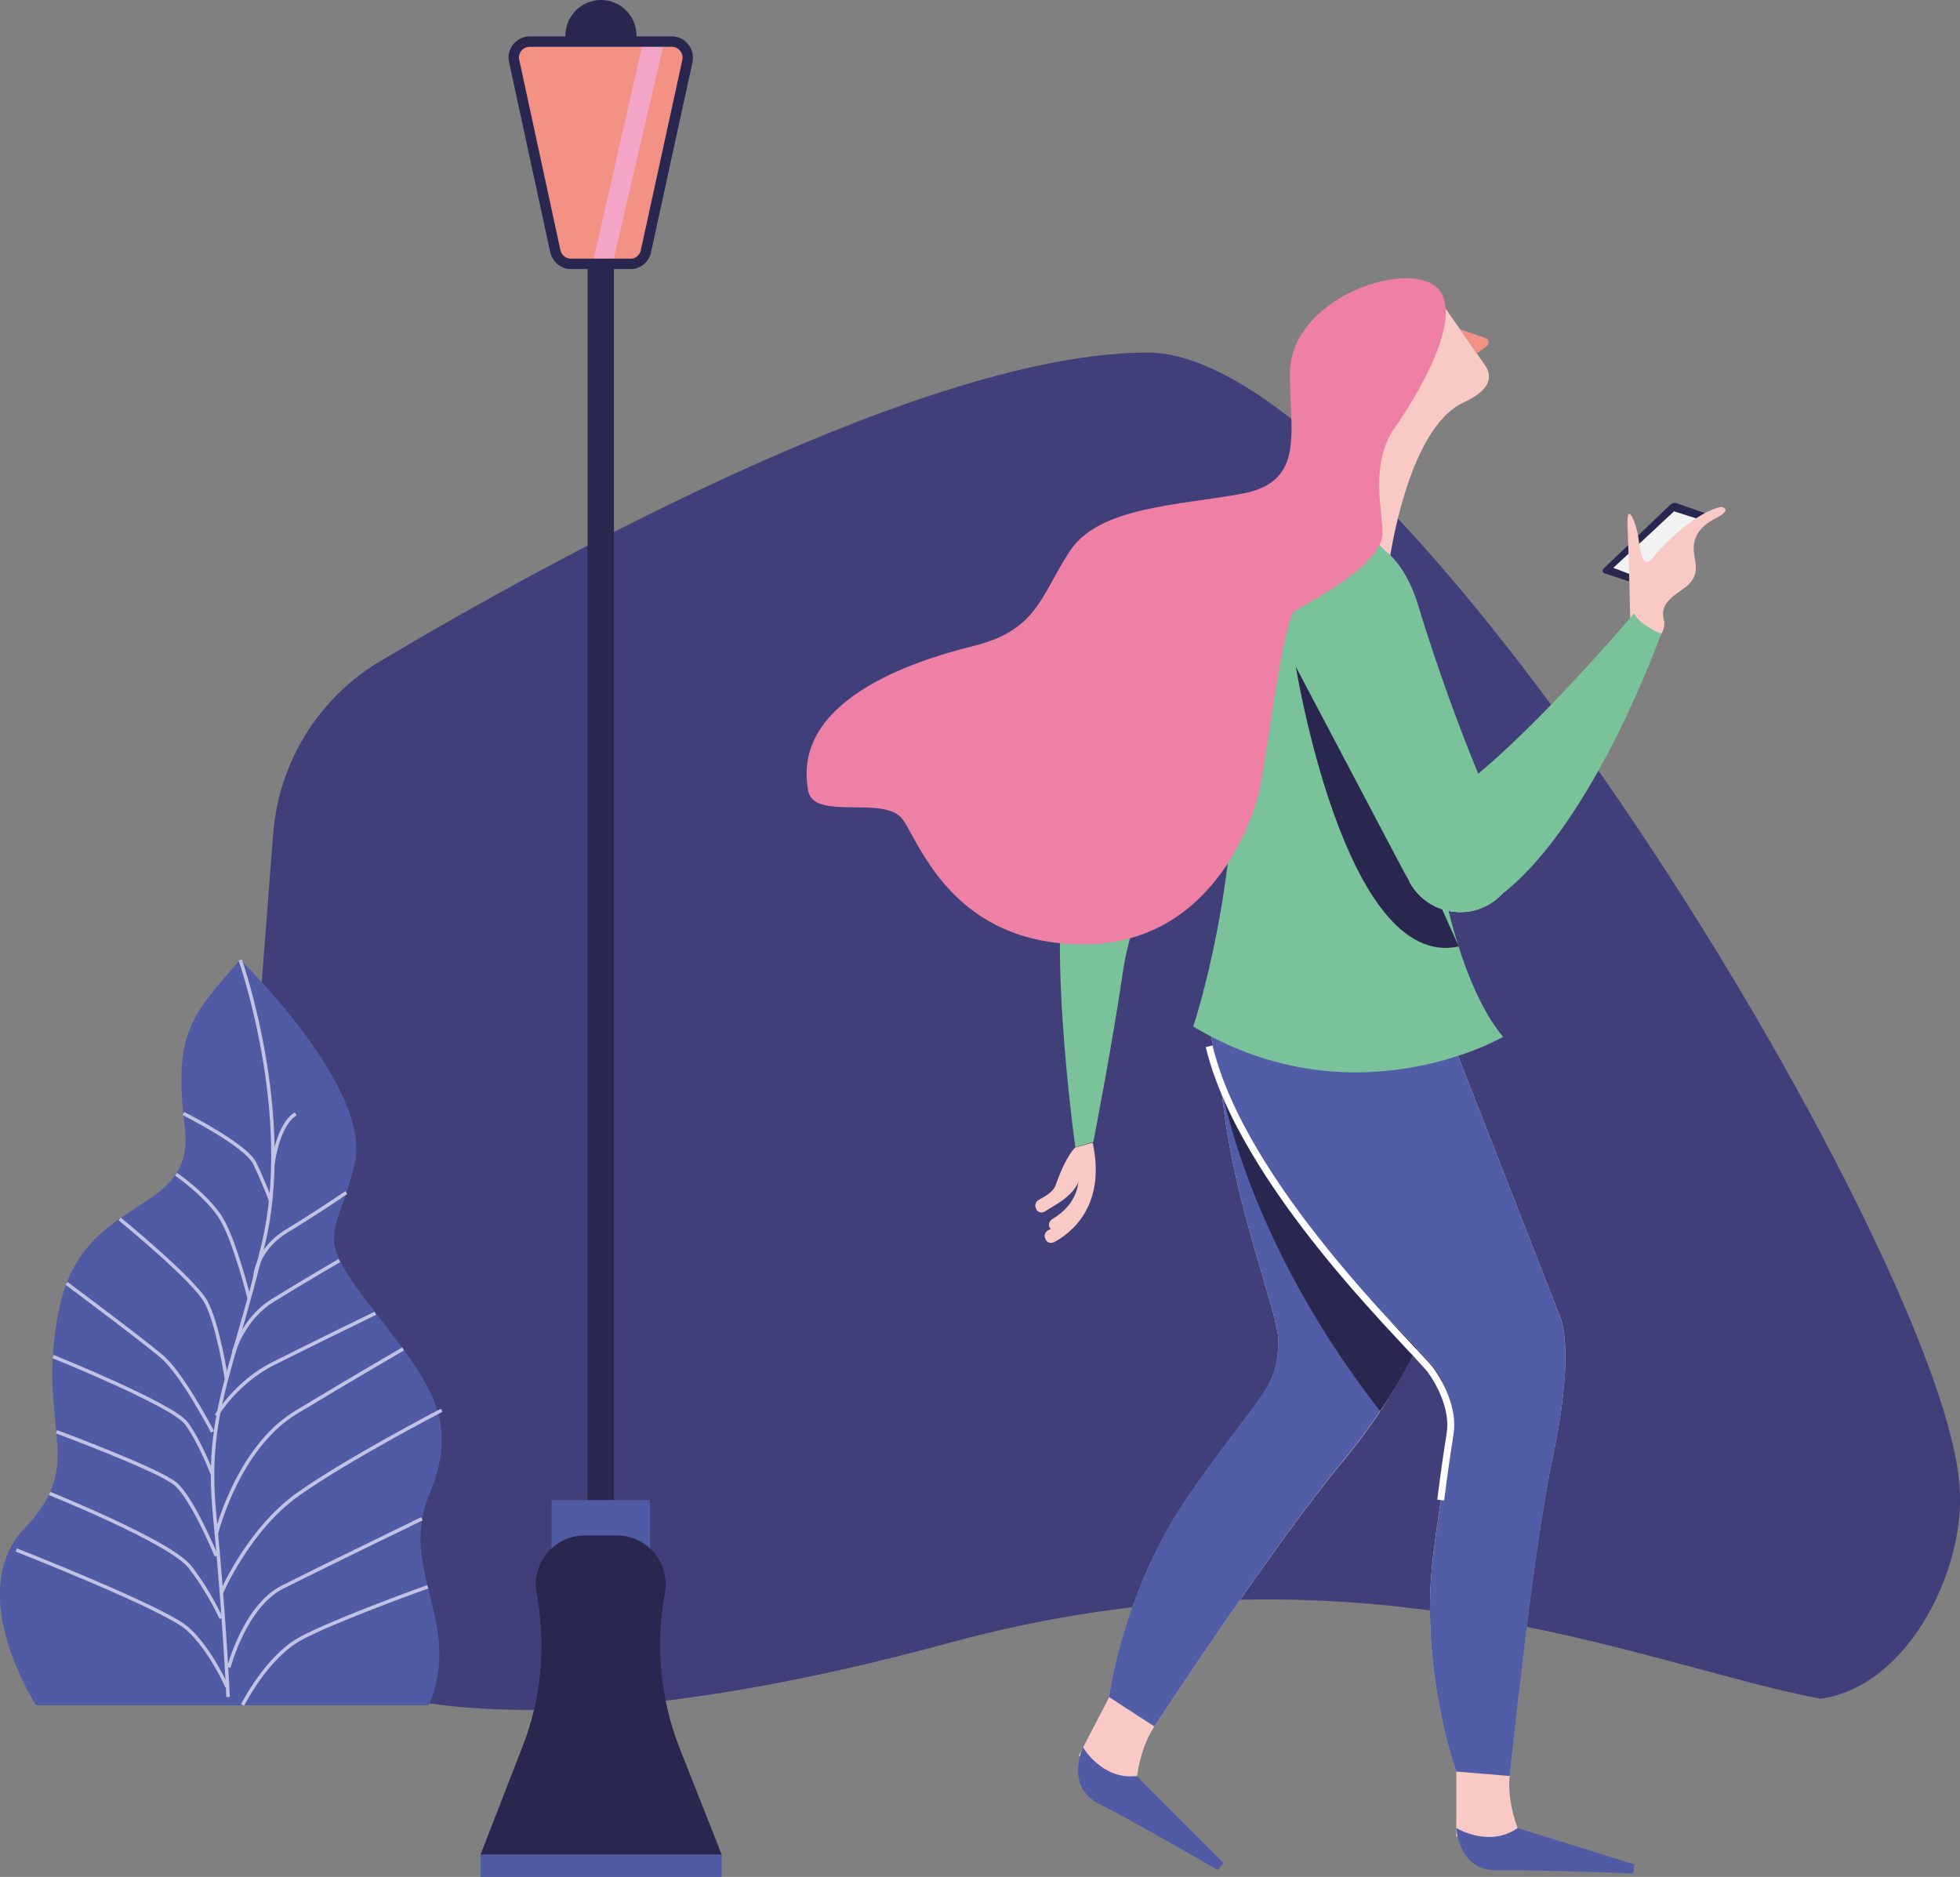 <?xml version="1.0" encoding="utf-8"?>
<!-- Generator: Adobe Illustrator 22.1.0, SVG Export Plug-In . SVG Version: 6.00 Build 0)  -->
<svg version="1.1" id="Capa_1" xmlns="http://www.w3.org/2000/svg" xmlns:xlink="http://www.w3.org/1999/xlink" x="0px" y="0px"
	 viewBox="0 0 565.4 541.4" style="enable-background:new 0 0 565.4 541.4;" xml:space="preserve">
<rect x="0" y="0" width="565.4" height="541.4" fill="#808080" stroke="none"/>
<style type="text/css">
	.st0{fill:#121021;}
	.st1{fill:#413F7A;}
	.st2{fill:#515BA5;}
	.st3{fill:none;stroke:#C2C2E2;stroke-miterlimit:10;}
	.st4{fill:#29264F;}
	.st5{fill:none;stroke:#29264F;stroke-width:2;stroke-miterlimit:10;}
	.st6{fill:#F29184;}
	.st7{fill:#F3A5C7;}
	.st8{fill:none;stroke:#29264F;stroke-width:3;stroke-miterlimit:10;}
	.st9{fill:#7AC299;}
	.st10{fill:#F9C9C5;}
	.st11{fill:#525DA7;}
	.st12{fill:none;stroke:#525DA7;stroke-miterlimit:10;}
	.st13{fill:none;stroke:#FFFFFF;stroke-width:2;stroke-miterlimit:10;}
	.st14{fill:#E0EFE3;}
	.st15{fill:#F3F2F2;}
	.st16{fill:#EF80A5;}
</style>
<g>
	<path class="st0" d="M110.3,189.7"/>
	<path class="st1" d="M63.7,437l15.1-196.5c1.6-20.6,13.1-39.2,30.9-49.8c50.9-30.2,158.1-89,221.4-89
		c71.3,0,226.3,255.6,233.9,324.4c3.4,24.3-13.9,60.5-39.9,63.9c-52.8-10.1-134.1-48.1-251.7-16C155.5,506.1,63.7,500.7,63.7,437z"
		/>
	<path class="st2" d="M123.7,491.8c10.1-23.4-8.9-39.1,0.1-60.6c9.2-22,0-32.5-16.8-54.3c-16.8-21.8-10-19.3-4.7-41.1s-33-59-33-59
		C55,293.1,50,298.2,53.3,325c3.3,26.8-29.3,18.4-36.3,52.8c-6.9,34.4,8.6,43.6-9.8,62.9c-16,16.7-1.1,44.2,3.2,51.2H123.7z"/>
	<path class="st3" d="M69.3,276.9c0,0,15.7,44.6,6.6,82.2s-16.8,49.1-14,77.8s3.9,52.6,3.9,52.6"/>
	<path class="st3" d="M62.4,442.4c0,0,6.1-24.8,23-35s30.9-18.3,30.9-18.3"/>
	<path class="st3" d="M63.8,459.6c0,0,7.8-18.4,22.2-28.6c14.4-10.2,41.4-24.2,41.4-24.2"/>
	<path class="st3" d="M66,481c0,0,4.6-17.7,15.5-23.2c10.9-5.5,40.2-19.7,40.2-19.7"/>
	<path class="st3" d="M70,491.8c0,0,6.9-13.9,16.8-19.2c9.8-5.3,36.6-14.9,36.6-14.9"/>
	<path class="st3" d="M4.7,447.1c0,0,42.8,16.8,49.4,22.7c6.7,6,11.4,16.8,11.4,16.8"/>
	<path class="st3" d="M14.3,430.8c0,0,34.9,14,40.5,21.2s9,14.8,9,14.8"/>
	<path class="st3" d="M16.3,413c0,0,29.5,10.9,34.4,15.1c4.9,4.2,11.7,20.7,11.7,20.7"/>
	<path class="st3" d="M15.3,391.3c0,0,34.7,14,38.5,19.3c3.9,5.3,7.5,14.7,7.5,14.7"/>
	<path class="st3" d="M62.4,408.3c0,0,5.9-9.7,16.3-14.9c10.5-5.3,29.6-14.6,29.6-14.6"/>
	<path class="st3" d="M19.2,370.2c0,0,21.6,16.1,27.5,21.1S61.3,413,61.3,413"/>
	<path class="st3" d="M67.4,390c0,0,2.9-9.8,11.3-14.9c8.4-5.2,19.2-11.5,19.2-11.5"/>
	<path class="st3" d="M34.5,351.6c0,0,21.7,17.7,25,24.1c3.4,6.4,5.8,21.9,5.8,21.9"/>
	<path class="st3" d="M73.5,368.5c0,0,0.3-8,9.2-13.4S99.9,344,99.9,344"/>
	<path class="st3" d="M50.8,338.7c0,0,9.2,6.4,13.1,12.9s8,23,8,23"/>
	<path class="st3" d="M52.9,321.2c0,0,18,9,20.6,14.4s4.6,10.8,4.6,10.8"/>
	<path class="st3" d="M78.7,336c0,0,1.3-11.5,6.6-14.7"/>
	<rect x="169.5" y="77.3" class="st4" width="7.6" height="379.1"/>
	<rect x="159.1" y="432.7" class="st2" width="28.4" height="27"/>
	<path class="st4" d="M196.1,504.4c-5.6-14.2-7.1-29.8-4.3-44.8c1.6-8.7-5-16.7-13.9-16.7h-2.5h-4.2h-2.5c-8.8,0-15.5,8-13.9,16.7
		c2.8,15,1.4,30.6-4.3,44.8L138.6,535h32.7h4.2h32.7L196.1,504.4z"/>
	<rect x="138.6" y="535" class="st2" width="69.6" height="6.4"/>
	<line class="st5" x1="173.6" y1="12.1" x2="173.6" y2="74.2"/>
	<path class="st6" d="M186.2,73.1l12.2-56.1c0.5-2.5-1.4-4.9-3.9-4.9H152c-2.6,0-4.5,2.4-3.9,4.9l12.1,56.1c0.4,1.9,2,3.2,3.9,3.2
		h18.1C184.1,76.2,185.8,74.9,186.2,73.1z"/>
	<polygon class="st7" points="191.6,12.1 185.5,12.1 170.9,76.2 176.7,76.2 	"/>
	<path class="st8" d="M186.3,72.6l12-55c0.6-2.9-1.6-5.6-4.5-5.6h-41c-2.9,0-5.1,2.7-4.5,5.5l11.9,55c0.5,2.1,2.3,3.6,4.5,3.6h17.2
		C183.9,76.2,185.8,74.7,186.3,72.6z"/>
	<path class="st4" d="M183.4,12.1c0.1-0.6,0.2-1.2,0.2-1.9C183.6,4.6,179,0,173.4,0c-5.7,0-10.3,4.6-10.3,10.3
		c0,0.6,0.1,1.3,0.2,1.9H183.4z"/>
	<path class="st9" d="M385.2,201.3l-48.5,45.9c0,0-9.9,13.3-12.8,33.3s-8.5,48.9-8.5,48.9l-5.2,1.5c0,0-9.6-68.4-0.6-88.1
		s24.3-38.2,24.3-38.2l35.4-38.3c0,0,15-17.1,28.5-5.1C404.9,167.5,406,181.4,385.2,201.3z"/>
	<circle class="st4" cx="387.1" cy="176.8" r="19.7"/>
	<path class="st10" d="M310.2,331c0,0-2.5,1.9-5.7,10.9c-0.8,2.2-3.5,3.4-5,4.3c-0.9,0.6-1.1,1.8-0.5,2.7l0,0.1
		c0.6,0.8,1.7,1,2.5,0.4c2.5-1.7,8.5-4.3,10.1-9.7c0,0,2.2,9.9-9.1,15.1c-1.1,0.5-1.5,1.8-0.8,2.8l0,0.1c0.5,0.8,1.5,1,2.4,0.6
		c4.1-2.2,15.2-9.8,11.1-28.7L310.2,331z"/>
	<path class="st10" d="M311.1,338c0.3,2.9,0,9.2-7.6,13.7c-1,0.6-1.2,1.9-0.5,2.7l0,0c0.6,0.7,1.6,0.8,2.3,0.4
		c3.4-2.2,11.5-9,9.4-23C312.9,333.4,311.6,335.5,311.1,338z"/>
	<path class="st10" d="M407.3,388.1l11-98.8L359.6,259c-22.6,49.6,10,116.1,9.2,128.6c-0.1,1.4-0.2,2.6-0.3,3.6
		c-0.1,1-0.3,2-0.5,2.9c-1.9,8.2-8.3,13.1-25.2,37.5c-18.8,27.2-22.9,58.1-22.9,58.1l0,0l-8.7,16.7l16.4,16.1c0,0-1.3-14.3,5.4-24.5
		c0,0,34.6-52.7,54-76c6.4-7.7,10.8-14.1,13.8-19.1c0.4-0.6,0.7-1.2,1.1-1.8C406.9,392.3,407.3,388.1,407.3,388.1z"/>
	<path class="st11" d="M400.7,403c0.4-0.6,0.7-1.2,1.1-1.8c5.1-8.9,5.5-13.1,5.5-13.1l11-98.8L359.6,259
		c-22.6,49.6,10,116.1,9.2,128.6c-0.1,1.4-0.2,2.6-0.3,3.6c-0.1,1-0.3,2-0.5,2.9c0.3,4.7,2.5,9.4,6.4,12.6
		c7.6,6.3,18.9,5.3,25.2-2.3C400.1,403.9,400.4,403.4,400.7,403z"/>
	<path class="st11" d="M401.8,401.2c-0.3,0.6-0.7,1.2-1.1,1.8C401.1,402.4,401.5,401.8,401.8,401.2z"/>
	<path class="st11" d="M392.6,390.1c-0.2,2.2,0,4.4,0.6,6.5c0-0.9,0-1.9-0.1-2.9C392.9,392.7,392.7,391.4,392.6,390.1z"/>
	<path class="st11" d="M386.9,422c6.4-7.7,10.8-14.1,13.8-19.1c0.4-0.6,0.7-1.2,1.1-1.8c3.8-7.3,2.1-16.5-4.5-22
		c-7.6-6.3-18.9-5.3-25.2,2.3c-1.5,1.8-2.6,3.9-3.3,6c-0.1,1.4-0.2,2.6-0.3,3.6c-0.1,1-0.3,2-0.5,2.9c-1.9,8.2-8.3,13.1-25.2,37.5
		c-18.8,27.2-22.9,58.1-22.9,58.1L333,498C333,498,367.6,445.3,386.9,422z"/>
	<path class="st4" d="M351.6,309.3c0,0,5.5,45.1,46.5,97.7c0,0,14.4-20.5,13.3-30.8L351.6,309.3z"/>
	<path class="st2" d="M312.4,504c0,0-5.3,11.3,4.6,16.3s34.3,19.1,34.3,19.1l1.6-2.1l-25-25C317.9,513.5,312.4,504,312.4,504z"/>
	<path class="st10" d="M450.3,380.5l-36.2-92.6l-66,0.5c3,54.4,62.9,98.2,67.9,109.5c0.6,1.3,1,2.4,1.4,3.3c0.4,1,0.7,1.9,0.9,2.8
		c2.1,8.2-1.3,15.5-4.9,44.9c-4,32.8,6.7,62,6.7,62h0l0,18.8l22,6.7c0,0-7.8-12.1-6.6-24.2c0,0,6.2-62.7,12.5-92.3
		c2.1-9.8,3-17.5,3.4-23.3c0-0.7,0.1-1.4,0.1-2.1C451.9,384.4,450.3,380.5,450.3,380.5z"/>
	<path class="st11" d="M451.4,396.7c0-0.7,0.1-1.4,0.1-2.1c0.4-10.2-1.2-14.1-1.2-14.1l-36.2-92.6l-66,0.5
		c3,54.4,62.9,98.2,67.9,109.5c0.6,1.3,1,2.4,1.4,3.3c0.4,1,0.7,1.9,0.9,2.8c2.5,4.1,6.5,7.1,11.6,8.2c9.7,2.1,19.2-4.1,21.2-13.8
		C451.2,397.9,451.3,397.3,451.4,396.7z"/>
	<circle class="st12" cx="385.1" cy="287.9" r="36.1"/>
	<path class="st11" d="M451.5,394.7c0,0.7-0.1,1.4-0.1,2.1C451.5,396,451.5,395.3,451.5,394.7z"/>
	<path class="st11" d="M438.2,389.2c0.8,2.1,2.1,3.9,3.6,5.5c-0.4-0.8-0.9-1.7-1.5-2.5C439.7,391.3,439,390.3,438.2,389.2z"/>
	<path class="st11" d="M448,420.1c2.1-9.8,3-17.5,3.4-23.3c0-0.7,0.1-1.4,0.1-2.1c-0.1-8.2-5.8-15.6-14.2-17.4
		c-9.7-2.1-19.2,4.1-21.2,13.8c-0.5,2.3-0.5,4.7-0.1,6.9c0.6,1.3,1,2.4,1.4,3.3c0.4,1,0.7,1.9,0.9,2.8c2.1,8.2-1.3,15.5-4.9,44.9
		c-4,32.8,6.7,62,6.7,62l15.4,1.3C435.6,512.4,441.8,449.6,448,420.1z"/>
	<path class="st2" d="M420.1,527.3c0,0,0.6,12.4,11.7,12.2s39.3,0.9,39.3,0.9l0.4-2.6l-33.7-10.5
		C429.5,533.1,420.1,527.3,420.1,527.3z"/>
	<path class="st13" d="M348.8,301.8c9.6,40,57.2,85.2,63.7,93.2c0,0,7.3,9.3,5.8,18.6c-1.5,9.3-2.7,19.1-2.7,19.1"/>
	<path class="st10" d="M417,89c0,0,8.6,12.3,11.4,16.4c1.8,2.6,2.5,6.7-6.2,10.7c-16.4,7.5-21.5,46.4-21.5,46.4l-11.7,0.1
		c0,0,2.1-32.8,10.7-44.5c0,0-0.2-0.5,1.4-5.6c1.6-5,6.5-3.9,6.5-3.9S414.7,98.3,417,89z"/>
	<path class="st9" d="M410.6,215.7c0,0,3.5,59.8,23,83.4c0,0-42.9,24.9-89.4-3c0,0,18.8-55.2,9.9-118c-1.2-8.4,13.9-16.7,25.4-22.2
		C414.1,139.3,410.6,215.7,410.6,215.7z"/>
	<path class="st4" d="M373.6,191.1c0,0,14.1,89.2,47.2,81.9l-39.2-87.6L373.6,191.1z"/>
	<circle class="st4" cx="387.7" cy="175.3" r="19.7"/>
	<circle class="st14" cx="421.2" cy="246.6" r="16.5"/>
	<path class="st14" d="M432.9,234.9c1,1.5,2.1,3,3.2,4.5C435.2,237.8,434.2,236.3,432.9,234.9z"/>
	<path class="st14" d="M410.9,259.5c-1.7-1.8-3.2-3.7-4.5-5.6C407.5,256.1,409,258,410.9,259.5z"/>
	<path class="st4" d="M469.9,167.7l21.9-19.7l-8-2.8c-0.7-0.3-1.5-0.1-2.1,0.5l-19.1,18.3c-0.5,0.4-0.3,1.2,0.3,1.4L469.9,167.7z"/>
	<polygon class="st15" points="482.9,147.5 492.1,150.4 475.6,167.7 465.4,163.8 	"/>
	<path class="st10" d="M496.5,146.2c-7.3,1.5-16.9,11-19.6,14.6c-2.7,3.5-3.7-0.8-4.2-5.2c-0.5-4.4-3.6-11.9-3.2-3.8
		c0.4,8.9,0.8,28.1,0.8,28.1l0,0c0,1.1,0.3,2.2,1.1,3.2c1.7,2.1,4.8,2.4,6.9,0.7c1.3-1.1,1.9-2.6,1.8-4.2l0.1,0
		c-2.2-6.5,4.3-8.2,7.2-11.3c2.9-3.1,1.5-6.2,1.2-9.4c-0.2-3.2,0.9-6.6,6.3-9.4C500.2,146.8,496.5,146.2,496.5,146.2z"/>
	<circle class="st10" cx="475.1" cy="180" r="4.9"/>
	<path class="st9" d="M415.6,231.1c-1.6,1-3.2,1.9-4.8,2.7c-3.3,2.7-5.5,6.6-6,11.1c-0.9,9.1,5.6,17.2,14.7,18.1
		c2.6,0.3,5.1-0.1,7.4-0.9c2-1.1,4-2.4,6-3.9c26.7-20.2,46.3-75.4,46.3-75.4s-6.2-2.4-7.8-5.9C471.4,176.9,435.9,219,415.6,231.1z"
		/>
	<path class="st9" d="M432.9,234.9c-2.8-4.2-5.2-8.5-6.9-12.8c-10.3-24.9-17.3-48.8-17.3-48.8c-4.8-14.1-12.8-18.5-20.9-18.5
		c-15.3,0-24.8,16.9-17.7,30.5l34.9,66.2c0.4,0.8,0.9,1.6,1.5,2.4c0,0,0,0,0,0c2.7,5.5,8.3,9.2,14.8,9.2c9.1,0,16.5-7.4,16.5-16.5
		C437.7,242.1,435.9,237.9,432.9,234.9z M429.1,232.1C429.1,232.1,429.1,232.1,429.1,232.1C429.1,232.1,429.1,232.1,429.1,232.1z
		 M405.7,252.1c0,0,0,0.1,0,0.1C405.7,252.2,405.7,252.2,405.7,252.1z M405.1,250.3c0,0.1,0.1,0.2,0.1,0.3
		C405.2,250.5,405.2,250.4,405.1,250.3z M404.9,248.9c0-0.1,0-0.3-0.1-0.4C404.8,248.6,404.9,248.7,404.9,248.9z"/>
	<path class="st16" d="M406.9,80.3c-13.4-0.7-34.8,10.2-34.8,27.5s4.4,31.2-13.8,34.6c-18.2,3.4-41.3,3.7-49.7,16.6
		c-8.4,12.8-9.3,22.7-27.6,27.3c-18.4,4.5-53,16.1-47.8,42.1c2.1,8.4,22.3,0.8,27.3,8.1c5,7.3,14.8,35.9,52,35.9
		s48.9-36.1,50.8-44.3c1.9-8.3,6.8-49.4,10.2-51.8c3.4-2.3,24.6-12.8,25.3-22c0.4-5.2-4-20.2,3.4-30.7
		C410.8,111.4,428.2,81.3,406.9,80.3z"/>
	<path class="st6" d="M421.2,95l4.8,6.9c1.3-0.8,2.1-1.4,2.9-2.1c0.8-0.7,0.6-2-0.4-2.3L421.2,95z"/>
</g>
</svg>

